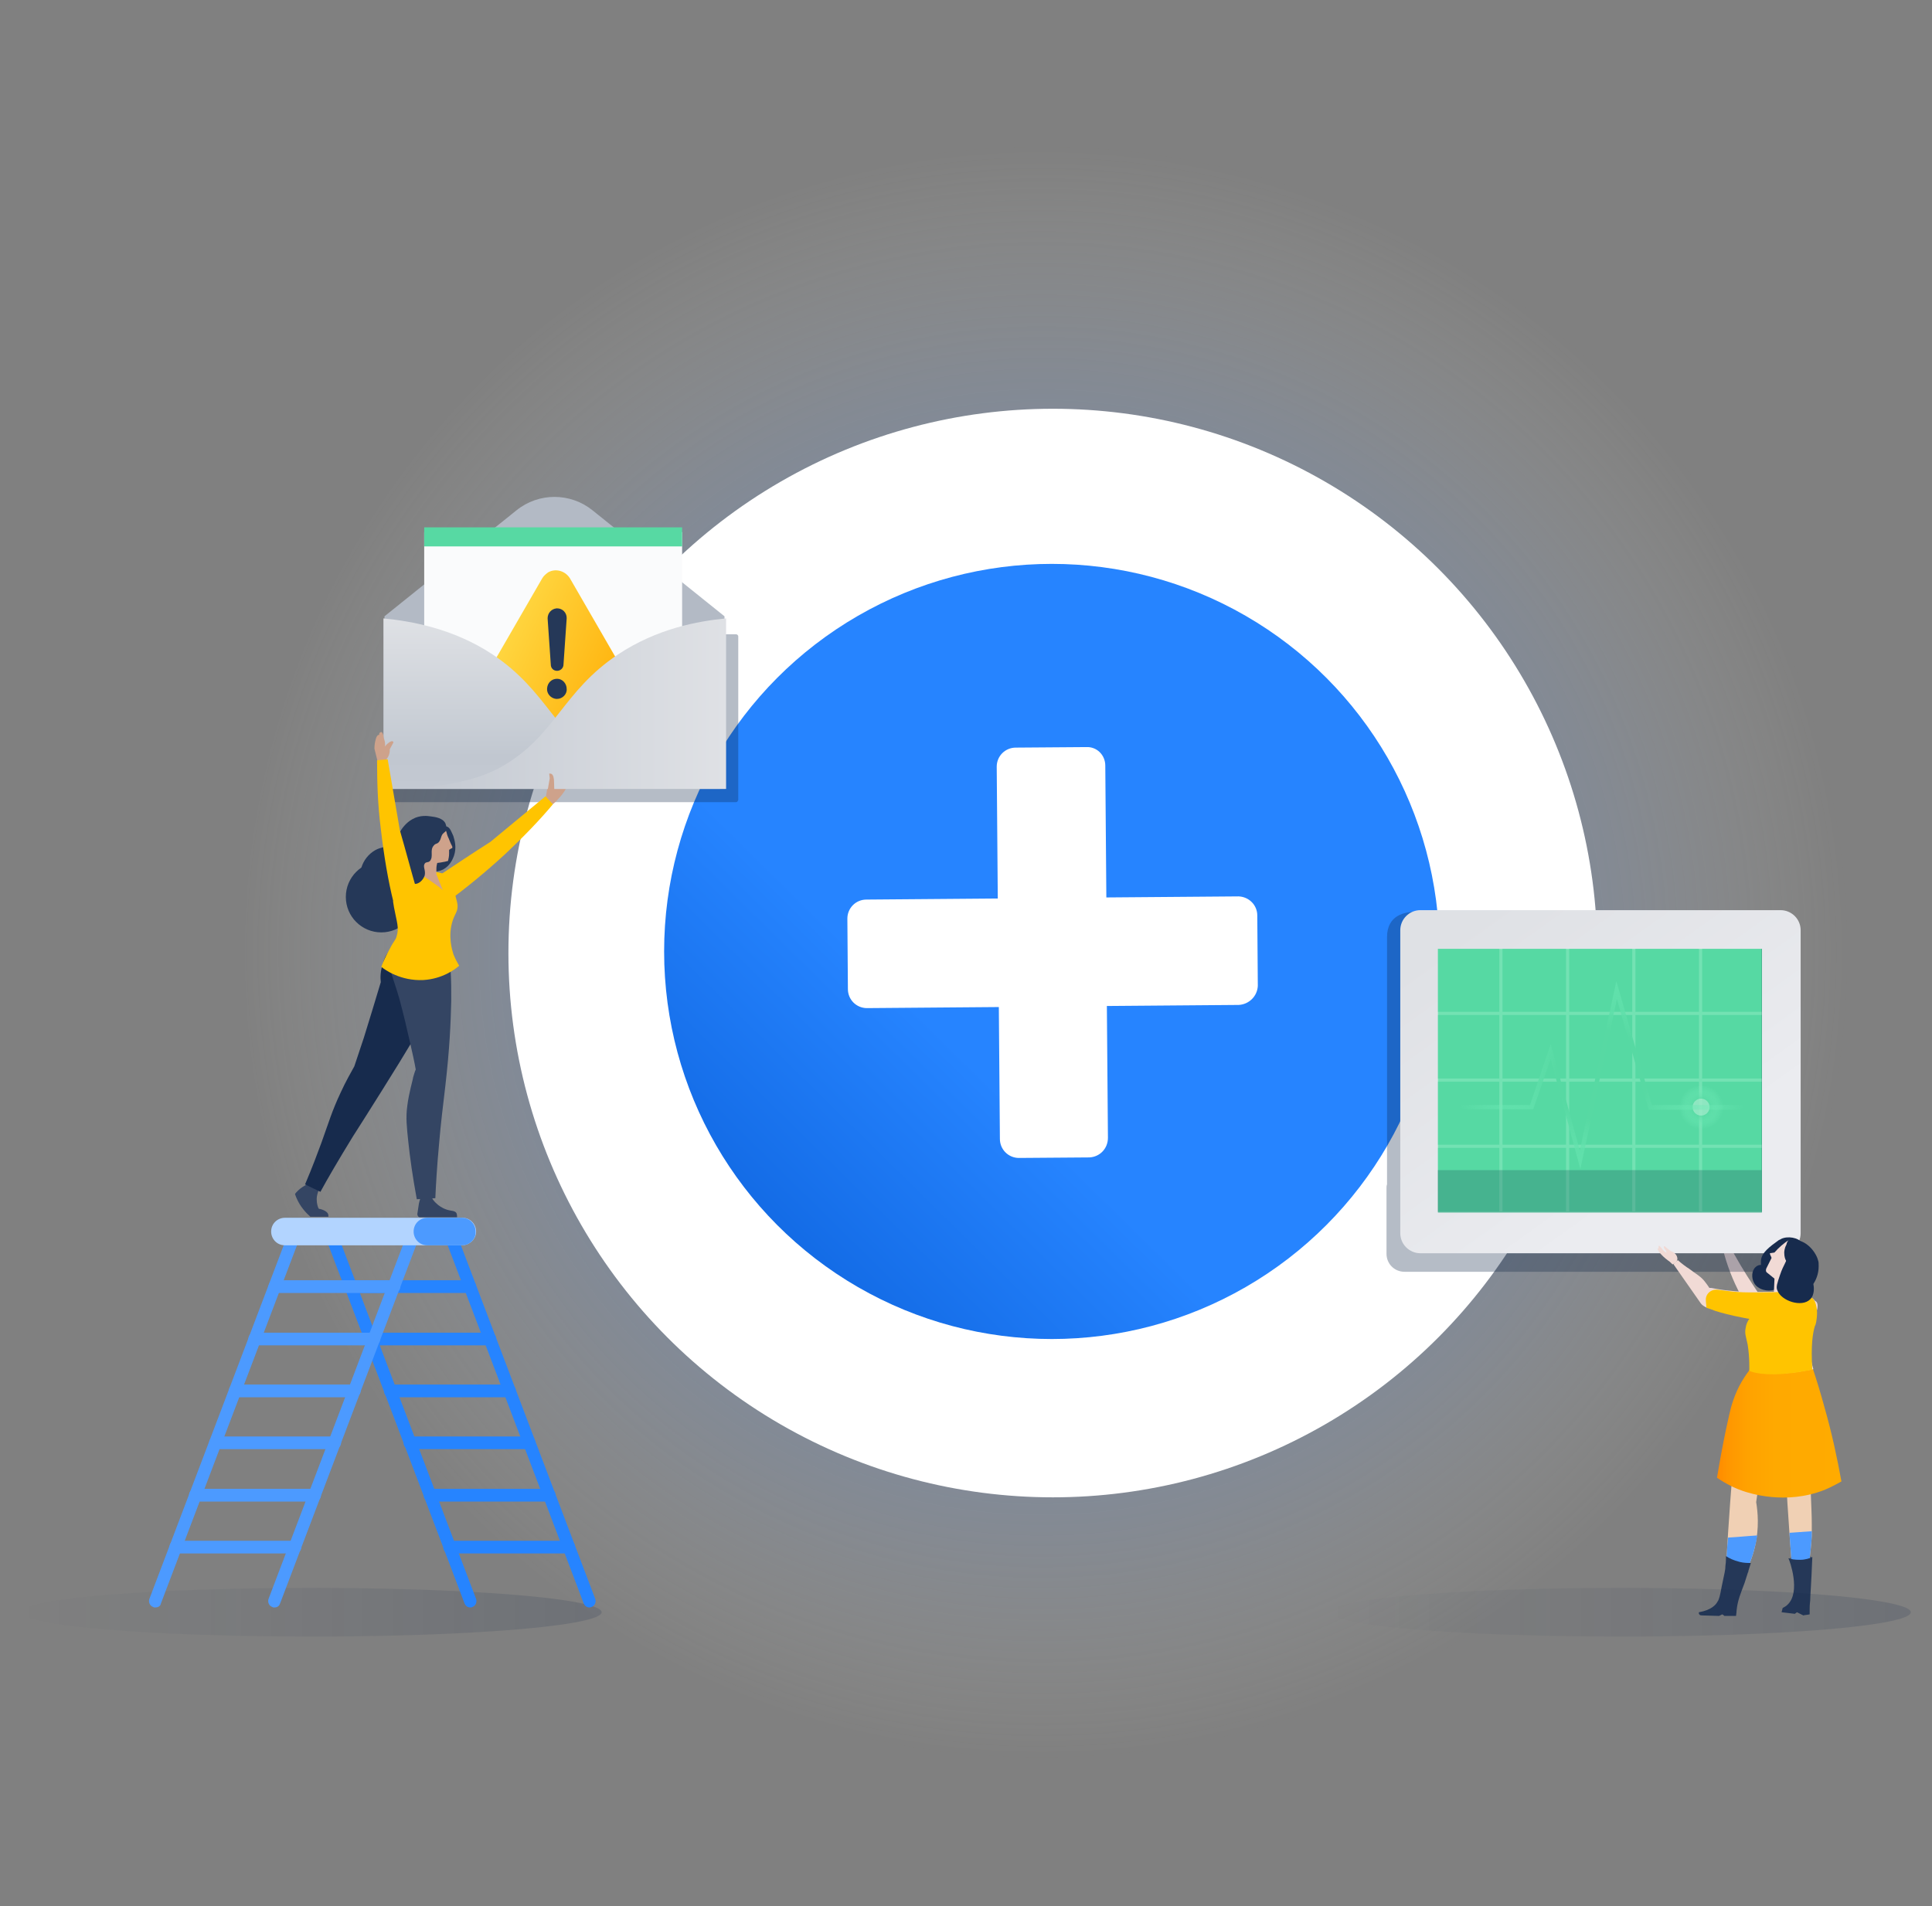 <?xml version="1.0" encoding="utf-8"?>
<!-- Generator: Adobe Illustrator 24.2.3, SVG Export Plug-In . SVG Version: 6.00 Build 0)  -->
<svg version="1.1" id="Layer_1" xmlns="http://www.w3.org/2000/svg" xmlns:xlink="http://www.w3.org/1999/xlink" x="0px" y="0px"
	 viewBox="0 0 364.8 360" style="enable-background:new 0 0 364.8 360;" xml:space="preserve">
<rect x="0" y="0" width="364.8" height="360" fill="#808080" stroke="none"/>
<style type="text/css">
	.st0{opacity:0.6;fill:url(#SVGID_1_);}
	.st1{fill:#FFFFFF;}
	.st2{fill:url(#SVGID_2_);}
	.st3{opacity:0.3;fill:#091E42;}
	.st4{fill:#CEA28B;}
	.st5{fill:url(#SVGID_3_);}
	.st6{fill:url(#SVGID_4_);}
	.st7{fill:#F1DAD5;}
	.st8{fill:#505F79;}
	.st9{fill:#57D9A3;}
	.st10{opacity:0.5;}
	.st11{fill:#ABF5D1;}
	.st12{fill:url(#SVGID_5_);}
	.st13{opacity:0.33;fill:#57D9A3;}
	.st14{opacity:0.8;}
	.st15{fill:url(#SVGID_6_);}
	.st16{opacity:0.5;fill:#E3FCEF;}
	.st17{fill:#D1D6DC;}
	.st18{fill:#EBECF0;}
	.st19{fill:url(#SVGID_7_);}
	.st20{fill:#F0D0B4;}
	.st21{fill:#4C9AFF;}
	.st22{fill:#253858;}
	.st23{fill:url(#SVGID_8_);}
	.st24{fill:#172B4D;}
	.st25{fill:#FFC400;}
	.st26{fill:#B3BAC5;}
	.st27{fill:#FAFBFC;}
	.st28{fill:url(#_Polygon_3_1_);}
	.st29{fill:url(#SVGID_9_);}
	.st30{fill:url(#SVGID_10_);}
	.st31{fill:#344563;}
	.st32{opacity:0.15;fill:url(#SVGID_11_);}
	.st33{fill:#2684FF;}
	.st34{fill:#B2D4FF;}
	.st35{opacity:0.15;fill:url(#SVGID_12_);}
</style>
<g>
	
		<radialGradient id="SVGID_1_" cx="-8466.999" cy="8160.218" r="152.584" gradientTransform="matrix(0.514 0.858 -0.858 0.514 11550.225 3250.096)" gradientUnits="userSpaceOnUse">
		<stop  offset="0" style="stop-color:#4085F7"/>
		<stop  offset="0.172" style="stop-color:#4387F7;stop-opacity:0.828"/>
		<stop  offset="0.318" style="stop-color:#4E8DF6;stop-opacity:0.682"/>
		<stop  offset="0.455" style="stop-color:#5F98F4;stop-opacity:0.545"/>
		<stop  offset="0.587" style="stop-color:#78A7F2;stop-opacity:0.413"/>
		<stop  offset="0.714" style="stop-color:#98BBEF;stop-opacity:0.286"/>
		<stop  offset="0.838" style="stop-color:#C0D3EB;stop-opacity:0.162"/>
		<stop  offset="0.958" style="stop-color:#EDEFE7;stop-opacity:4.183835e-02"/>
		<stop  offset="1" style="stop-color:#FFFAE5;stop-opacity:0"/>
	</radialGradient>
	<circle class="st0" cx="198.8" cy="180" r="152.6"/>
	<circle class="st1" cx="198.8" cy="180" r="102.8"/>
	<circle class="st1" cx="198.8" cy="180" r="72.7"/>
	<circle class="st1" cx="198.8" cy="180" r="45"/>
	<g>
		
			<linearGradient id="SVGID_2_" gradientUnits="userSpaceOnUse" x1="369.295" y1="329.062" x2="437.811" y2="260.546" gradientTransform="matrix(1 -8.290194e-03 8.290194e-03 1 -259.4 -58.85)">
			<stop  offset="0" style="stop-color:#0052CC"/>
			<stop  offset="1" style="stop-color:#2684FF"/>
		</linearGradient>
		<circle class="st2" cx="198.6" cy="179.7" r="73.2"/>
		<path id="_Clipping_Path__3_" class="st1" d="M237.5,186.2l-0.1-13.3c0-1.9-1.5-3.5-3.5-3.6l-25,0.2l-0.2-24.9
			c0-2-1.6-3.6-3.6-3.5c0,0,0,0,0,0l-13.3,0.1c-2,0-3.6,1.6-3.6,3.6c0,0,0,0,0,0l0,0l0.2,24.9l-24.8,0.2c-2,0-3.6,1.6-3.6,3.6l0,0
			l0.1,13.3c0,2,1.6,3.6,3.6,3.6l24.9-0.2l0.2,24.9c0,2,1.6,3.6,3.6,3.6l13.3-0.1c2-0.1,3.5-1.7,3.5-3.7l-0.2-24.9l24.9-0.2
			C235.8,189.7,237.4,188.2,237.5,186.2C237.5,186.2,237.5,186.2,237.5,186.2L237.5,186.2z"/>
	</g>
	<path class="st3" d="M139,151.5H72.9c-0.2,0-0.4-0.2-0.4-0.4v-30.9c0-0.2,0.2-0.4,0.4-0.4H139c0.2,0,0.4,0.2,0.4,0.4v30.9
		C139.3,151.3,139.2,151.5,139,151.5z"/>
	<path class="st4" d="M104.4,151.9c0.3-0.3,0.7-0.6,1-1c0.9-0.9,1.5-1.9,1.8-2.6c0.3-0.4,0.1-0.9-0.2-1.1c-0.2-0.1-0.5,0-0.7,0.2
		c-0.2,0-0.3,0-0.4,0c-0.7,0.1-1.1,0.9-1.2,1c-0.2,0.2-0.3,0.3-0.5,0.5c0-0.2-0.1-0.4-0.1-0.6c0,0-0.1-0.3-0.3-0.5
		c-0.2-0.1-0.4-0.1-0.5-0.1l0.1,0.9l-0.4,2.3L104.4,151.9z"/>
	<linearGradient id="SVGID_3_" gradientUnits="userSpaceOnUse" x1="142.791" y1="77.42" x2="142.791" y2="77.42">
		<stop  offset="0.124" style="stop-color:#DFE1E5"/>
		<stop  offset="1" style="stop-color:#F4F5F7"/>
	</linearGradient>
	<path class="st5" d="M142.8,77.4"/>
	<linearGradient id="SVGID_4_" gradientUnits="userSpaceOnUse" x1="69.781" y1="54.252" x2="69.781" y2="54.252">
		<stop  offset="0.124" style="stop-color:#DFE1E5"/>
		<stop  offset="1" style="stop-color:#F4F5F7"/>
	</linearGradient>
	<path class="st6" d="M69.8,54.3"/>
	<path class="st7" d="M323.6,212.1"/>
	<path class="st7" d="M328,231.8c0,0,0.1-0.1,0.1-0.1c0.2,0,0.3,0.4,0.4,0.6c0.3,0.6,0.3,1.2,0.5,2.1c0,0.2,0.1,0.5,0.1,1
		c-0.1,0.1-0.4,0.4-0.8,0.3c-0.5,0-0.9-0.6-1-1c-0.1-0.4,0.1-0.6,0-1.2c0,0,0-0.2-0.1-0.6c0-0.1-0.1-0.4,0-0.4
		c0.1,0,0.2,0.1,0.3,0.2c0.2,0.2,0.1,0.3,0.3,0.6c0,0,0.2,0.2,0.2,0.2c0,0,0.1-0.2-0.1-0.8c-0.3-0.6-0.4-0.9-0.3-1
		C327.7,231.6,327.8,231.6,328,231.8z"/>
	<path class="st7" d="M325.2,235.4c0.5,2.2,1.4,5.1,3,8.3c1.3,2.5,2.7,4.5,4,6.1c0.4,0.2,6.4,2.9,9.4,0.1c1.2-1.1,2-3.2,1.4-4
		c-0.4-0.5-1.3-0.2-2.5,0c-1.5,0.3-3.7,0.7-6.6,1c-0.9-1.2-1.8-2.5-2.7-3.9c-1.8-2.7-3.4-5.4-4.7-7.9
		C326,235.2,325.6,235.3,325.2,235.4z"/>
	<g>
		<rect x="271.5" y="179.2" class="st1" width="61.2" height="50.4"/>
		<rect x="270.8" y="178.1" class="st8" width="64.5" height="50.9"/>
		
			<rect x="276.6" y="172.6" transform="matrix(6.123234e-17 -1 1 6.123234e-17 97.76 506.087)" class="st9" width="50.7" height="63.1"/>
		<g class="st10">
			<rect x="270.6" y="178.9" class="st11" width="0.6" height="50.2"/>
			<rect x="283.1" y="178.9" class="st11" width="0.6" height="50.2"/>
			<rect x="295.7" y="178.9" class="st11" width="0.6" height="50.2"/>
			<rect x="308.2" y="178.9" class="st11" width="0.6" height="50.2"/>
			<rect x="320.8" y="178.9" class="st11" width="0.6" height="50.2"/>
			<rect x="333.3" y="178.9" class="st11" width="0.6" height="50.2"/>
			<rect x="270.8" y="228.8" class="st11" width="62.7" height="0.6"/>
			<rect x="270.8" y="216.2" class="st11" width="62.7" height="0.6"/>
			<rect x="270.8" y="203.7" class="st11" width="62.7" height="0.6"/>
			<rect x="270.8" y="191.1" class="st11" width="62.7" height="0.6"/>
			<rect x="270.8" y="178.6" class="st11" width="62.7" height="0.6"/>
		</g>
		<path class="st3" d="M339.4,222.4v-46c0-1.7-1.7-4.2-3.8-4.2h-68.2c-2.1,0-5.5,0.6-5.5,4.8v46.7c-0.1,0.2-0.1,0.5-0.1,0.7v12.4
			c0,1.9,1.5,3.4,3.4,3.4H336c1.6,0,3.4-1.3,3.4-2.9v-13.4C339.4,223.3,339.4,223,339.4,222.4z M332.6,178v43h-63.5v-43H332.6z"/>
		<g>
			
				<linearGradient id="SVGID_5_" gradientUnits="userSpaceOnUse" x1="12843.059" y1="-2127.082" x2="12891.808" y2="-2162.013" gradientTransform="matrix(0 -1 1 0 2441.503 13064.515)">
				<stop  offset="0" style="stop-color:#EBECF0"/>
				<stop  offset="0.129" style="stop-color:#E9EAEE"/>
				<stop  offset="1" style="stop-color:#DFE1E5"/>
			</linearGradient>
			<path class="st12" d="M340,175.7v57.2c0,2.1-1.7,3.8-3.8,3.8h-68c-2.1,0-3.8-1.7-3.8-3.8v-57.2c0-2.1,1.7-3.8,3.8-3.8h68
				C338.3,171.9,340,173.6,340,175.7z M332.7,229v-49.8h-61.2V229H332.7z"/>
		</g>
		
			<rect x="277.2" y="173.7" transform="matrix(6.123234e-17 -1 1 6.123234e-17 97.901 506.238)" class="st13" width="49.7" height="61"/>
		<g class="st14">
			<radialGradient id="SVGID_6_" cx="321.246" cy="209.105" r="4.177" gradientUnits="userSpaceOnUse">
				<stop  offset="0.314" style="stop-color:#57D9A3"/>
				<stop  offset="0.729" style="stop-color:#6FEBB7;stop-opacity:0.395"/>
				<stop  offset="1" style="stop-color:#79F2C0;stop-opacity:0"/>
			</radialGradient>
			<circle class="st15" cx="321.2" cy="209.1" r="4.2"/>
			<circle class="st16" cx="321.2" cy="209.1" r="1.6"/>
		</g>
		<path class="st17" d="M261.8,228.4"/>
		<path class="st18" d="M322.1,232.6"/>
		<path class="st18" d="M329.6,226.3"/>
		<radialGradient id="SVGID_7_" cx="302.532" cy="203.091" r="27.59" gradientUnits="userSpaceOnUse">
			<stop  offset="0.314" style="stop-color:#57D9A3"/>
			<stop  offset="0.729" style="stop-color:#6FEBB7;stop-opacity:0.395"/>
			<stop  offset="1" style="stop-color:#79F2C0;stop-opacity:0"/>
		</radialGradient>
		<polygon class="st19" points="298.4,220.8 292.8,200 289.5,209.5 267.8,209.5 267.8,208.7 288.9,208.7 292.8,197.2 298.3,217.3 
			305.2,185.3 311.9,208.7 337.3,208.7 337.3,209.6 311.3,209.6 305.3,188.7 		"/>
	</g>
	<g>
		<path class="st8" d="M330.2,296.9c0,0-0.2-0.3-1.9-0.8c-1.7-0.4-2.5-0.3-2.5-0.3s0.2,0.8,1.5,1.3
			C328.6,297.6,330.2,296.9,330.2,296.9z"/>
		<path class="st8" d="M342.2,294.1c0,0-0.7-0.3-2.2-0.2c-1.5,0.1-2.3,0.5-2.3,0.5s0.5,1.1,2.5,1S342.2,294.1,342.2,294.1z"/>
		<path class="st7" d="M316.8,238c0.8,0.7,1.6,1.3,2.1,1.6c1.3,1,2,1.3,2.8,2.2c0.5,0.6,0.9,1.2,1.1,1.5c0.8,0.6,1.6,1.2,2.4,1.8
			c0,0.1-0.1,0.2-0.2,0.4c-0.2,0.2-1,1.5-2.2,1.5c-0.9,0-1.6-0.7-1.7-0.9c-1.7-2.4-3.4-4.9-5.1-7.3
			C316.2,238.5,316.5,238.3,316.8,238z"/>
		<path class="st20" d="M341.8,258.1c-0.1-0.3-0.2-0.6-0.4-0.9c-0.2-0.4-0.4-0.7-0.6-1c-0.2,0.1-0.5,0.2-1,0.3
			c-0.4,0.1-0.7,0.1-0.8,0.2c-0.9,0.2-2.5,0.5-7,1.1c-0.2,0.3-0.5,0.6-0.8,1.1c-1.1,1.7-1.4,3.2-1.5,3.9
			c-2.3,11.3-2.6,15.7-2.6,15.7s-0.7,8.3-1.2,17.7c0,0,1,0.6,2,0.9c0.4,0.1,0.9,0.2,1.5,0.2c0.7-1.3,1.5-3.1,2-5.3
			c0.8-3.5,0.5-6.5,0.2-8.3c0.2-1.7,0.7-4.1,1.6-6.9c0.5-1.6,2.2-6.7,3.2-6.6c1,0.1,0.5,4.9,1.1,13.7c0.3,4.8,0.6,8.7,0.8,11.2
			c0.3,0.1,1.1,0.5,2.1,0.1c1-0.4,1.3-0.8,1.3-0.8c0.1-1,0.3-2.5,0.4-4.3c0-0.8,0-1.4,0-2.3c0-1.5-0.1-3.6-0.2-6.2
			c0.1-5.3,0.1-7.1,0.1-7.6c0-0.1,0-0.7,0-1.4c0-0.2,0-0.3,0.1-0.6c0.2-1.6,1.2-8.5,0.6-11C342.4,259.8,342.1,258.8,341.8,258.1z"/>
		<path class="st21" d="M342.1,289.2c0,0.3,0,0.6,0,0.9c-0.1,1.8-0.3,3.3-0.4,4.3c0,0-0.3,0.4-1.3,0.8c-1,0.4-1.8,0.1-2.1-0.1
			c-0.1-1.5-0.3-3.4-0.4-5.6L342.1,289.2z"/>
		<path class="st21" d="M331.8,290c-0.1,0.7-0.2,1.3-0.4,2c-0.5,2.2-1.3,4-2,5.3c-0.7,0-1.2-0.1-1.5-0.2c-1-0.3-2-0.8-2-0.9
			c0.1-2,0.2-4,0.4-5.8C328.2,290.3,330,290.1,331.8,290z"/>
		<path class="st22" d="M325.9,293.9c0.6,0.4,1.4,0.8,2.6,1.1c0.8,0.2,1.5,0.2,2.1,0.2c-0.5,1.6-0.9,2.9-1.2,3.8
			c-0.7,1.9-1.3,3.2-1.5,5.2c0,0.4-0.1,0.8-0.1,1l-2.2,0c-0.1-0.1-0.2-0.2-0.4-0.3c-0.2,0.1-0.4,0.2-0.6,0.3l-3.3-0.1
			c-0.4,0-0.6-0.3-0.5-0.6c2.3-0.4,3.2-1.4,3.5-2c0.3-0.4,0.5-1.2,0.8-2.9c0.5-2.4,0.7-3.1,0.7-3.9
			C325.9,295,325.9,294.3,325.9,293.9z"/>
		<path class="st22" d="M342.2,294.1c-0.5,0.2-1.3,0.5-2.3,0.5c-1,0-1.7-0.1-2.2-0.3c0.2,0.4,2.4,6.4-0.2,8.8
			c-0.2,0.2-0.5,0.4-0.9,0.6c-0.1,0.3-0.1,0.5-0.2,0.8c0.8,0.1,1.7,0.2,2.5,0.3c0.1-0.1,0.3-0.2,0.4-0.3c0.4,0.2,0.8,0.4,1.2,0.6
			c0.4-0.1,0.8-0.1,1.2-0.2c0-0.3,0-0.7,0-1.1c0-0.8,0.1-1.4,0.1-1.5C341.8,301.5,342,299.4,342.2,294.1z"/>
		<linearGradient id="SVGID_8_" gradientUnits="userSpaceOnUse" x1="324.205" y1="269.85" x2="347.721" y2="269.85">
			<stop  offset="0" style="stop-color:#FF8B00"/>
			<stop  offset="8.786458e-02" style="stop-color:#FF9600"/>
			<stop  offset="0.245" style="stop-color:#FFA200"/>
			<stop  offset="0.461" style="stop-color:#FFA900"/>
			<stop  offset="1" style="stop-color:#FFAB00"/>
		</linearGradient>
		<path class="st23" d="M342.2,258.2c0.8,2.4,1.6,5,2.3,7.6c1.4,4.9,2.4,9.6,3.2,14c-0.7,0.4-1.8,1-3.2,1.6
			c-7.4,2.9-14.2,0.6-15.4,0.2c-1.2-0.4-3-1.2-4.9-2.5c1.2-7.2,2.4-12.5,2.8-13.8c0.4-1.3,0.8-2.3,1.4-3.5c1.2-2.3,2.6-3.9,3.6-5
			L342.2,258.2z"/>
		<path class="st24" d="M340.3,234.8c-0.7-1.1-2.8-1.4-4-0.8c0,0-0.1,0.1-0.4,0.2c-1.8,1.3-3.3,2.4-3.4,3.9c0,0.3,0,0.6,0,0.8
			c-0.3,0-0.7,0.1-1,0.4c-0.8,0.7-0.8,2.1-0.3,3c0.7,1.3,2.6,1.7,3.8,1.3c0.3-0.1,0.6-0.3,0.6-0.3c0.2-0.2,0.6-0.5,1-0.9
			C338.5,240.5,341.4,236.6,340.3,234.8z"/>
		<path class="st7" d="M337.8,234.2c-0.9,0.5-2.1,1.6-2.6,2.2c-0.1,0.1-0.1,0.2-0.4,0.2c-0.3,0.1-0.7,0-0.6,0.2
			c0,0.2,0.3,0.6,0.3,0.8l-1,2c-0.1,0.3-0.1,0.6,0.2,0.8l0.5,0.4l3.1,2.5c-0.1-1.3-0.2-2.8-0.1-4.3c0-0.3,0-0.5,0.1-0.8
			c-0.2-0.3-0.4-0.8-0.4-1.6c0-0.1,0-0.8,0.4-1.5C337.4,234.6,337.6,234.3,337.8,234.2z"/>
		<path class="st7" d="M334.9,245.1l4.4,0.1c-0.1-0.6-0.2-1.4-0.1-2.3c0-0.9,0.1-1.7,0.3-2.3c-1.5,0-2.9-0.1-4.4-0.1L334.9,245.1z"
			/>
		<path class="st7" d="M321.1,245.3C321.1,245.3,321.1,245.3,321.1,245.3c-0.1-1.3,1-2.3,2.3-2c1,0.2,2.2,0.4,3.5,0.5
			c0.8,0.1,2.2,0.2,4.9,0.2c3.9,0,6.3-0.2,9.2,0.7c0.6,0.2,1.3,0.4,1.7,1c0.9,1.3,0,3.2-0.5,4.8c-0.5,1.7-0.9,4.4,0.2,8.1
			c-2.3,0.4-2.9,0.6-5.7,0.8c-4.6,0.3-6.2-0.6-6.2-0.6s0.1-2.4-0.3-4.9c-0.3-1.5-0.6-2.1-0.4-3.1c0.1-0.8,0.4-1.4,0.7-1.8
			c-1.6-0.3-3.8-0.7-6.4-1.5c-0.5-0.1-1-0.3-1.6-0.5C321.6,246.8,321.1,246.1,321.1,245.3z"/>
		<path class="st25" d="M322.2,247c0-0.5-0.1-1-0.1-1.4c-0.1-1.2,1-2.2,2.3-2c0.7,0.1,1.6,0.2,2.4,0.3c1.7,0.2,3,0.2,4.9,0.2
			c3.5,0,7-0.3,9.4,0.5c0.3,0.1,0.9,0.3,1.3,0.8c0.2,0.2,0.6,0.8,0.7,2.4c0,1.5-0.3,2.6-0.4,2.6c-0.4,1.3-0.8,3.6-0.5,8.3
			c-2.3,0.4-2.9,0.6-5.7,0.8c-4.6,0.3-6.2-0.6-6.2-0.6s0.1-2.4-0.3-4.9c-0.3-1.5-0.6-2.1-0.4-3.1c0.1-0.8,0.4-1.4,0.7-1.8
			c-1.6-0.3-3.8-0.7-6.4-1.5C323.4,247.4,322.9,247.2,322.2,247z"/>
		<path class="st24" d="M338.3,234.2c-0.7,1-0.7,1.8-0.7,2.6c-0.1,1.4-0.8,1.9-1.5,4c-0.5,1.5-0.8,2.3-0.5,2.9
			c0.7,2,4.6,3.3,6.2,1.7c0.9-0.9,0.7-2.4,0.6-2.9c0.4-0.6,1-1.8,1-3.3c0-0.5,0-0.9-0.1-1.1C343,236.7,341.1,233.9,338.3,234.2z"/>
	</g>
	<path class="st7" d="M313.2,235.8c-0.1,0-0.1,0-0.2,0c-0.1,0.1,0.2,0.5,0.3,0.7c0.5,0.6,0.9,1,1.7,1.6c0.2,0.1,0.5,0.4,0.8,0.7
		c0.1,0,0.6-0.2,0.8-0.6c0.3-0.5,0-1.2-0.4-1.5c-0.4-0.4-0.6-0.2-1.1-0.7c0,0-0.2-0.1-0.5-0.4c-0.1-0.1-0.3-0.3-0.4-0.2
		c-0.1,0,0,0.2,0,0.3c0.1,0.3,0.3,0.3,0.4,0.6c0,0,0.1,0.3,0.1,0.3c0,0-0.2,0-0.7-0.5c-0.4-0.6-0.7-0.9-0.8-0.8
		C313.2,235.4,313.1,235.6,313.2,235.8z"/>
	<g>
		<g id="Layer_2_1_">
			<g id="Objects_2_">
				<path class="st26" d="M136.8,116.4l-24.9-20c-4.2-3.4-10.2-3.4-14.4,0l-24.9,20h0v32.2h64.3L136.8,116.4L136.8,116.4z"/>
				<rect x="80.1" y="100.5" class="st27" width="48.7" height="39.4"/>
				<rect x="80.1" y="99.6" class="st9" width="48.7" height="3.6"/>
			</g>
		</g>
		<g>
			
				<linearGradient id="_Polygon_3_1_" gradientUnits="userSpaceOnUse" x1="28150.139" y1="12832.88" x2="28123.422" y2="12820.42" gradientTransform="matrix(-1 0 0 -1 28244.953 12953.065)">
				<stop  offset="0" style="stop-color:#FFD640"/>
				<stop  offset="1" style="stop-color:#FFAA00"/>
			</linearGradient>
			<path id="_Polygon_3_2_" class="st28" d="M103.5,108.1c1.4-0.8,3.2-0.3,4.1,1.1l13,22.5c0.3,0.5,0.4,1,0.4,1.5c0,1.6-1.3,3-3,3
				H92c-0.5,0-1-0.1-1.5-0.4c-1.4-0.8-1.9-2.6-1.1-4.1l13-22.5C102.7,108.7,103.1,108.4,103.5,108.1z"/>
			<path class="st22" d="M105.2,126.7L105.2,126.7c0.6,0,1.2-0.5,1.2-1.2l0.6-8.7c0,0,0-0.1,0-0.1c0-1-0.8-1.8-1.8-1.8l0,0
				c0,0-0.1,0-0.1,0c-1,0.1-1.7,0.9-1.7,1.9l0.6,8.7C104,126.2,104.5,126.7,105.2,126.7z"/>
			<path class="st22" d="M105.2,128.2c-1,0-1.8,0.7-1.9,1.8c-0.1,1,0.7,1.9,1.7,2c0.1,0,0.1,0,0.2,0c1,0,1.9-0.9,1.8-1.9
				C107,129.1,106.2,128.2,105.2,128.2z"/>
		</g>
		<g>
			
				<linearGradient id="SVGID_9_" gradientUnits="userSpaceOnUse" x1="104.746" y1="12802.143" x2="104.746" y2="12834.307" gradientTransform="matrix(1 0 0 -1 0 12951.175)">
				<stop  offset="0" style="stop-color:#C3C9D2"/>
				<stop  offset="0.191" style="stop-color:#C1C7D0"/>
				<stop  offset="0.294" style="stop-color:#C5CBD3"/>
				<stop  offset="1" style="stop-color:#DFE1E5"/>
			</linearGradient>
			<path class="st29" d="M137,149c-10.9,0-17.9-1.8-22.2-4.3c-10-5.8-11.3-14.1-21.8-21.1c-7.4-4.9-15.4-6.3-20.6-6.8V149L137,149z"
				/>
			<linearGradient id="SVGID_10_" gradientUnits="userSpaceOnUse" x1="72.707" y1="132.95" x2="137.035" y2="132.95">
				<stop  offset="0" style="stop-color:#EBECF0"/>
				<stop  offset="1.123145e-03" style="stop-color:#E6E8EC"/>
				<stop  offset="7.984283e-03" style="stop-color:#CBD0D8"/>
				<stop  offset="1.202303e-02" style="stop-color:#C1C7D0"/>
				<stop  offset="1" style="stop-color:#DFE1E5"/>
			</linearGradient>
			<path class="st30" d="M72.7,149c11,0,17.9-1.8,22.2-4.3c10-5.8,11.3-14.1,21.8-21.1c7.4-4.9,15.1-6.3,20.4-6.8V149L72.7,149z"/>
		</g>
	</g>
	<g>
		<path class="st4" d="M104.6,147.3c0-0.2-0.1-0.4-0.1-0.6c0,0-0.1-0.3-0.3-0.5c-0.2-0.1-0.4-0.1-0.5-0.1l0.1,0.9l-0.4,2.3l1.3,1"/>
	</g>
	<path class="st25" d="M82.7,165.5c3.3-2.2,6.6-4.4,9.9-6.5c3.5-2.9,7-5.8,10.4-8.6c0.5,0.5,0.9,1,1.4,1.5c-2.5,3-5.5,6.1-9,9.4
		c-3.8,3.5-7.5,6.5-10.9,9C84,168.6,83.4,167.1,82.7,165.5z"/>
	<path class="st31" d="M58.8,223.4c-0.4,0.1-1.1,0.4-1.7,0.8c-0.6,0.4-1.1,0.9-1.4,1.3c0.1,0.3,0.2,0.6,0.3,0.8
		c0.7,1.6,1.7,2.7,2.6,3.5c1.1,0,2.3,0,3.4,0c0-0.1,0-0.2,0-0.3c-0.1-0.9-1.7-1.2-1.8-1.2c-0.2-0.3-0.4-1-0.4-1.8
		c0-0.8,0.3-1.5,0.4-1.8C59.7,224.3,59.2,223.9,58.8,223.4z"/>
	<circle class="st22" cx="72" cy="169.4" r="6.7"/>
	<path class="st24" d="M74,179.1c2.3-1.9,7.5-1,9.1,1.7c1.6,2.8-0.7,7.5-3.6,12.9c-0.8,1.5-2,3.7-7.4,12.3c-3,4.8-3.6,5.7-5.5,8.7
		c-2.7,4.4-4.8,8-6.1,10.4c-1-0.5-1.9-0.9-2.9-1.4c1.4-3.3,2.4-6,3.1-7.9c1.4-3.9,2-6,3.6-9.4c1-2.2,2-3.9,2.6-5
		c0.6-1.8,1.2-3.6,1.8-5.4c1.1-3.6,2.2-7.1,3.2-10.5c-0.1-0.8-0.1-2.1,0.4-3.5C72.4,181.5,72.9,180,74,179.1z"/>
	<path class="st31" d="M79.5,225.8c-0.1,0.5-0.3,1-0.4,1.5c-0.1,0.7-0.2,1.4-0.3,2c0,0.3,0.2,0.6,0.5,0.6c2.3,0,4.7,0,7,0
		c0-0.3,0-0.7-0.2-0.9c-0.3-0.3-0.7-0.3-1.2-0.4c0,0-1.4-0.2-2.6-1.4c-0.3-0.3-0.7-0.7-1-1.5C80.8,225.8,80.2,225.8,79.5,225.8z"/>
	<path class="st31" d="M78.2,176.3c0.2-0.1,2.6-0.7,4.6,0.7c1.7,1.2,2.5,3.5,2.4,12.1c-0.1,4.3-0.3,8.9-1.1,15.9
		c-0.6,5.2-0.8,6.5-1.2,11.1c-0.4,4.3-0.6,7.9-0.7,10.2c-1.2,0.1-2.3,0.1-3.5,0.2c-0.8-4.3-1.3-8-1.6-10.8c-0.3-2.9-0.5-4.6-0.2-6.8
		c0.3-2.5,1.1-5.1,1.1-5.4c0.2-0.6,0.3-1.1,0.5-1.5c-0.2-1.2-0.6-3-1.1-5.2c-0.6-2.7-1.2-5.2-2-8.2c-1.5-5.1-2.1-5.6-1.7-7.3
		C74,179.3,75.6,177,78.2,176.3z"/>
	<path class="st22" d="M85.6,157.9c0.2,0.7,0.7,2.1,0.1,3.8c-0.2,0.5-0.7,1.8-2,2.5c-0.2,0.1-0.6,0.3-1.3,0.4
		c-0.2,0-0.9,0.1-1.2-0.1c-1.4-0.7,0.2-6.6,2.2-8.1c0.5-0.4,0.8-0.3,0.9-0.3C85,156.2,85.3,157.3,85.6,157.9z"/>
	<path class="st25" d="M72,182.6c0.7,0.6,3.7,2.7,7.9,2.5c3.6-0.2,6-2,6.8-2.7c-0.3-0.5-0.7-1.2-1.1-2.2c-0.2-0.7-1.1-3.4-0.1-6.4
		c0.5-1.4,0.9-1.6,0.9-2.7c0-0.5-0.1-0.7-0.7-3.1c-0.5-1.8-0.5-1.9-0.7-2.1c-0.2-0.2-0.9-1.2-3.7-1.3c-3.1-0.2-5.9,0.9-7.6,1.8
		c0.2,2.1,0.5,3.8,0.7,5c0.5,2.7,1,3.8,0.5,5.4c-0.2,0.8-0.5,0.8-1.3,2.4C72.8,180.6,72.3,181.8,72,182.6z"/>
	<path id="XMLID_1_" class="st4" d="M85.4,160.1c0,0.1-0.1,0.1-0.3,0.2c-0.1,0.1-0.3,0.2-0.3,0.2c0,0.2,0,0.5,0,0.7
		c0,0.5-0.1,1-0.2,1.4c-0.3,0.1-0.8,0.2-1.4,0.3c-0.6,0.1-1.5,0.2-2.6-0.1c-0.4-0.1-1.1-0.3-1.7-0.7c-1.2-0.8-2.2-2.8-1.4-4.7
		c0.8-1.9,3.4-2.8,5-2.1c0.2,0.1,1.3,0.5,1.7,1.6c0.2,0.4,0.1,0.5,0.4,1.2c0.1,0.2,0.2,0.4,0.3,0.7
		C85.2,159.6,85.5,159.9,85.4,160.1z"/>
	<path class="st4" d="M78.7,160.9c0.2,0.3,0.5,1,0.6,1.9c0.1,1-0.2,1.7-0.4,2c0.7,0.4,1.3,0.9,2,1.3c1,0.7,1.9,1.3,2.7,2
		c-0.4-1-0.8-2-1.2-3c0-0.3,0-0.7,0-1c0-0.5,0.1-0.9,0.2-1.3C81.3,162.3,80,161.6,78.7,160.9z"/>
	<path class="st4" d="M71.4,144.2l-0.7-2.8c0-0.7,0.1-1.2,0.2-1.6c0.1-0.4,0.2-0.7,0.4-0.9c0.1-0.1,0.2-0.1,0.3-0.1
		c0-0.2,0-0.3,0.1-0.4c0.1-0.1,0.3-0.2,0.4-0.1c0.1,0.1,0.2,0.2,0.2,0.4c0.1,0,0.1,0.2,0.1,0.3c0,0.5,0.4,0.9,0.3,2
		c0.3-0.5,1.1-1.1,1.4-1c0.1,0,0.1,0.1,0.2,0.2c-0.2,0.4-0.5,0.9-0.7,1.3c0,0.2,0,0.6-0.1,0.9c-0.2,0.7-0.6,1.1-0.8,1.3L71.4,144.2z
		"/>
	<path class="st22" d="M82.9,159c-0.4,0.5-0.6,0.2-1,0.7c-0.8,0.9,0,2-0.7,2.9c-0.4,0.4-0.7,0.1-1,0.5c-0.4,0.6,0.2,1.2,0,2.2
		c-0.2,0.7-0.8,1.4-1.5,1.6c-0.8,0.2-1.2-0.4-1.9-0.1c-0.9,0.3-0.5,1.8-1.4,2.7c-1.2,1.2-3.9,1.3-5.7-0.2c-1.8-1.4-1.9-3.8-1.5-5.3
		c0.4-1.5,1.4-2.7,2.6-3.4c1.2-0.7,1.9-0.4,3.1-1.4c0.5-0.4,0.6-0.4,1.5-1.9c0.4-0.7,1.2-1.9,2.5-2.6c1.4-0.8,2.9-0.6,3.5-0.5
		c0.8,0.1,2.2,0.3,2.7,1.3c0,0.1,0.4,0.8,0.1,1.4c-0.1,0.2-0.2,0.2-0.4,0.4C83.2,157.8,83.4,158.3,82.9,159z"/>
	<path class="st25" d="M78.7,168.2c-1.1-3.8-2.1-7.6-3.2-11.4c-0.8-4.5-1.5-8.9-2.3-13.4c-0.7,0.1-1.3,0.1-2,0.2
		c0,3.9,0.1,8.2,0.7,12.9c0.6,5.2,1.4,9.9,2.4,13.9C75.7,169.7,77.2,168.9,78.7,168.2z"/>
	<g>
		<linearGradient id="SVGID_11_" gradientUnits="userSpaceOnUse" x1="3.972" y1="304.469" x2="113.608" y2="304.469">
			<stop  offset="0" style="stop-color:#091E42;stop-opacity:0"/>
			<stop  offset="1" style="stop-color:#091E42"/>
		</linearGradient>
		<ellipse class="st32" cx="58.8" cy="304.5" rx="54.8" ry="4.6"/>
		<g>
			<g>
				<g>
					<g>
						<path class="st33" d="M88.8,303.6c-0.5,0-0.9-0.3-1.1-0.8l-25.9-68.2c-0.2-0.6,0.1-1.3,0.7-1.5c0.6-0.2,1.3,0.1,1.5,0.7
							L89.9,302c0.2,0.6-0.1,1.3-0.7,1.5C89.1,303.6,88.9,303.6,88.8,303.6z"/>
					</g>
				</g>
				<g>
					<g>
						<path class="st33" d="M111.3,303.6c-0.5,0-0.9-0.3-1.1-0.8l-25.9-68.2c-0.2-0.6,0.1-1.3,0.7-1.5c0.6-0.2,1.3,0.1,1.5,0.7
							l25.9,68.2c0.2,0.6-0.1,1.3-0.7,1.5C111.5,303.6,111.4,303.6,111.3,303.6z"/>
					</g>
				</g>
			</g>
			<g>
				<g>
					<path class="st33" d="M88.7,244.2H66.2c-0.7,0-1.2-0.5-1.2-1.2s0.5-1.2,1.2-1.2h22.5c0.7,0,1.2,0.5,1.2,1.2
						S89.4,244.2,88.7,244.2z"/>
				</g>
				<g>
					<path class="st33" d="M92.4,254.1H70c-0.7,0-1.2-0.5-1.2-1.2c0-0.7,0.5-1.2,1.2-1.2h22.5c0.7,0,1.2,0.5,1.2,1.2
						C93.6,253.5,93.1,254.1,92.4,254.1z"/>
				</g>
				<g>
					<path class="st33" d="M96.2,263.9H73.7c-0.7,0-1.2-0.5-1.2-1.2s0.5-1.2,1.2-1.2h22.5c0.7,0,1.2,0.5,1.2,1.2
						S96.8,263.9,96.2,263.9z"/>
				</g>
				<g>
					<path class="st33" d="M99.9,273.7H77.4c-0.7,0-1.2-0.5-1.2-1.2s0.5-1.2,1.2-1.2h22.5c0.7,0,1.2,0.5,1.2,1.2
						S100.6,273.7,99.9,273.7z"/>
				</g>
				<g>
					<path class="st33" d="M103.6,283.6H81.2c-0.7,0-1.2-0.5-1.2-1.2s0.5-1.2,1.2-1.2h22.5c0.7,0,1.2,0.5,1.2,1.2
						S104.3,283.6,103.6,283.6z"/>
				</g>
				<g>
					<path class="st33" d="M107.4,293.4H84.9c-0.7,0-1.2-0.5-1.2-1.2s0.5-1.2,1.2-1.2h22.5c0.7,0,1.2,0.5,1.2,1.2
						S108,293.4,107.4,293.4z"/>
				</g>
			</g>
			<g>
				<g>
					<g>
						<path class="st21" d="M51.8,303.6c-0.1,0-0.3,0-0.4-0.1c-0.6-0.2-0.9-0.9-0.7-1.5l25.9-68.2c0.2-0.6,0.9-0.9,1.5-0.7
							c0.6,0.2,0.9,0.9,0.7,1.5l-25.9,68.2C52.7,303.4,52.3,303.6,51.8,303.6z"/>
					</g>
				</g>
				<g>
					<g>
						<path class="st21" d="M29.3,303.6c-0.1,0-0.3,0-0.4-0.1c-0.6-0.2-0.9-0.9-0.7-1.5l25.9-68.2c0.2-0.6,0.9-0.9,1.5-0.7
							c0.6,0.2,0.9,0.9,0.7,1.5l-25.9,68.2C30.3,303.4,29.8,303.6,29.3,303.6z"/>
					</g>
				</g>
			</g>
			<g>
				<path class="st34" d="M87.2,235.2H53.8c-1.5,0-2.6-1.2-2.6-2.6l0,0c0-1.5,1.2-2.6,2.6-2.6h33.5c1.5,0,2.6,1.2,2.6,2.6l0,0
					C89.9,234,88.7,235.2,87.2,235.2z"/>
			</g>
			<g>
				<path class="st21" d="M87.2,235.2h-6.5c-1.5,0-2.6-1.2-2.6-2.6l0,0c0-1.5,1.2-2.6,2.6-2.6h6.5c1.5,0,2.6,1.2,2.6,2.6l0,0
					C89.9,234,88.7,235.2,87.2,235.2z"/>
			</g>
			<g>
				<g>
					<path class="st21" d="M74.3,244.2H51.9c-0.7,0-1.2-0.5-1.2-1.2s0.5-1.2,1.2-1.2h22.5c0.7,0,1.2,0.5,1.2,1.2
						S75,244.2,74.3,244.2z"/>
				</g>
				<g>
					<path class="st21" d="M70.6,254.1H48.1c-0.7,0-1.2-0.5-1.2-1.2c0-0.7,0.5-1.2,1.2-1.2h22.5c0.7,0,1.2,0.5,1.2,1.2
						C71.8,253.5,71.3,254.1,70.6,254.1z"/>
				</g>
				<g>
					<path class="st21" d="M66.9,263.9H44.4c-0.7,0-1.2-0.5-1.2-1.2s0.5-1.2,1.2-1.2h22.5c0.7,0,1.2,0.5,1.2,1.2
						S67.5,263.9,66.9,263.9z"/>
				</g>
				<g>
					<path class="st21" d="M63.1,273.7H40.7c-0.7,0-1.2-0.5-1.2-1.2s0.5-1.2,1.2-1.2h22.5c0.7,0,1.2,0.5,1.2,1.2
						S63.8,273.7,63.1,273.7z"/>
				</g>
				<g>
					<path class="st21" d="M59.4,283.6H36.9c-0.7,0-1.2-0.5-1.2-1.2s0.5-1.2,1.2-1.2h22.5c0.7,0,1.2,0.5,1.2,1.2
						S60.1,283.6,59.4,283.6z"/>
				</g>
				<g>
					<path class="st21" d="M55.7,293.4H33.2c-0.7,0-1.2-0.5-1.2-1.2s0.5-1.2,1.2-1.2h22.5c0.7,0,1.2,0.5,1.2,1.2
						S56.3,293.4,55.7,293.4z"/>
				</g>
			</g>
		</g>
	</g>
	<linearGradient id="SVGID_12_" gradientUnits="userSpaceOnUse" x1="251.206" y1="304.469" x2="360.842" y2="304.469">
		<stop  offset="0" style="stop-color:#091E42;stop-opacity:0"/>
		<stop  offset="1" style="stop-color:#091E42"/>
	</linearGradient>
	<ellipse class="st35" cx="306" cy="304.5" rx="54.8" ry="4.6"/>
</g>
</svg>

